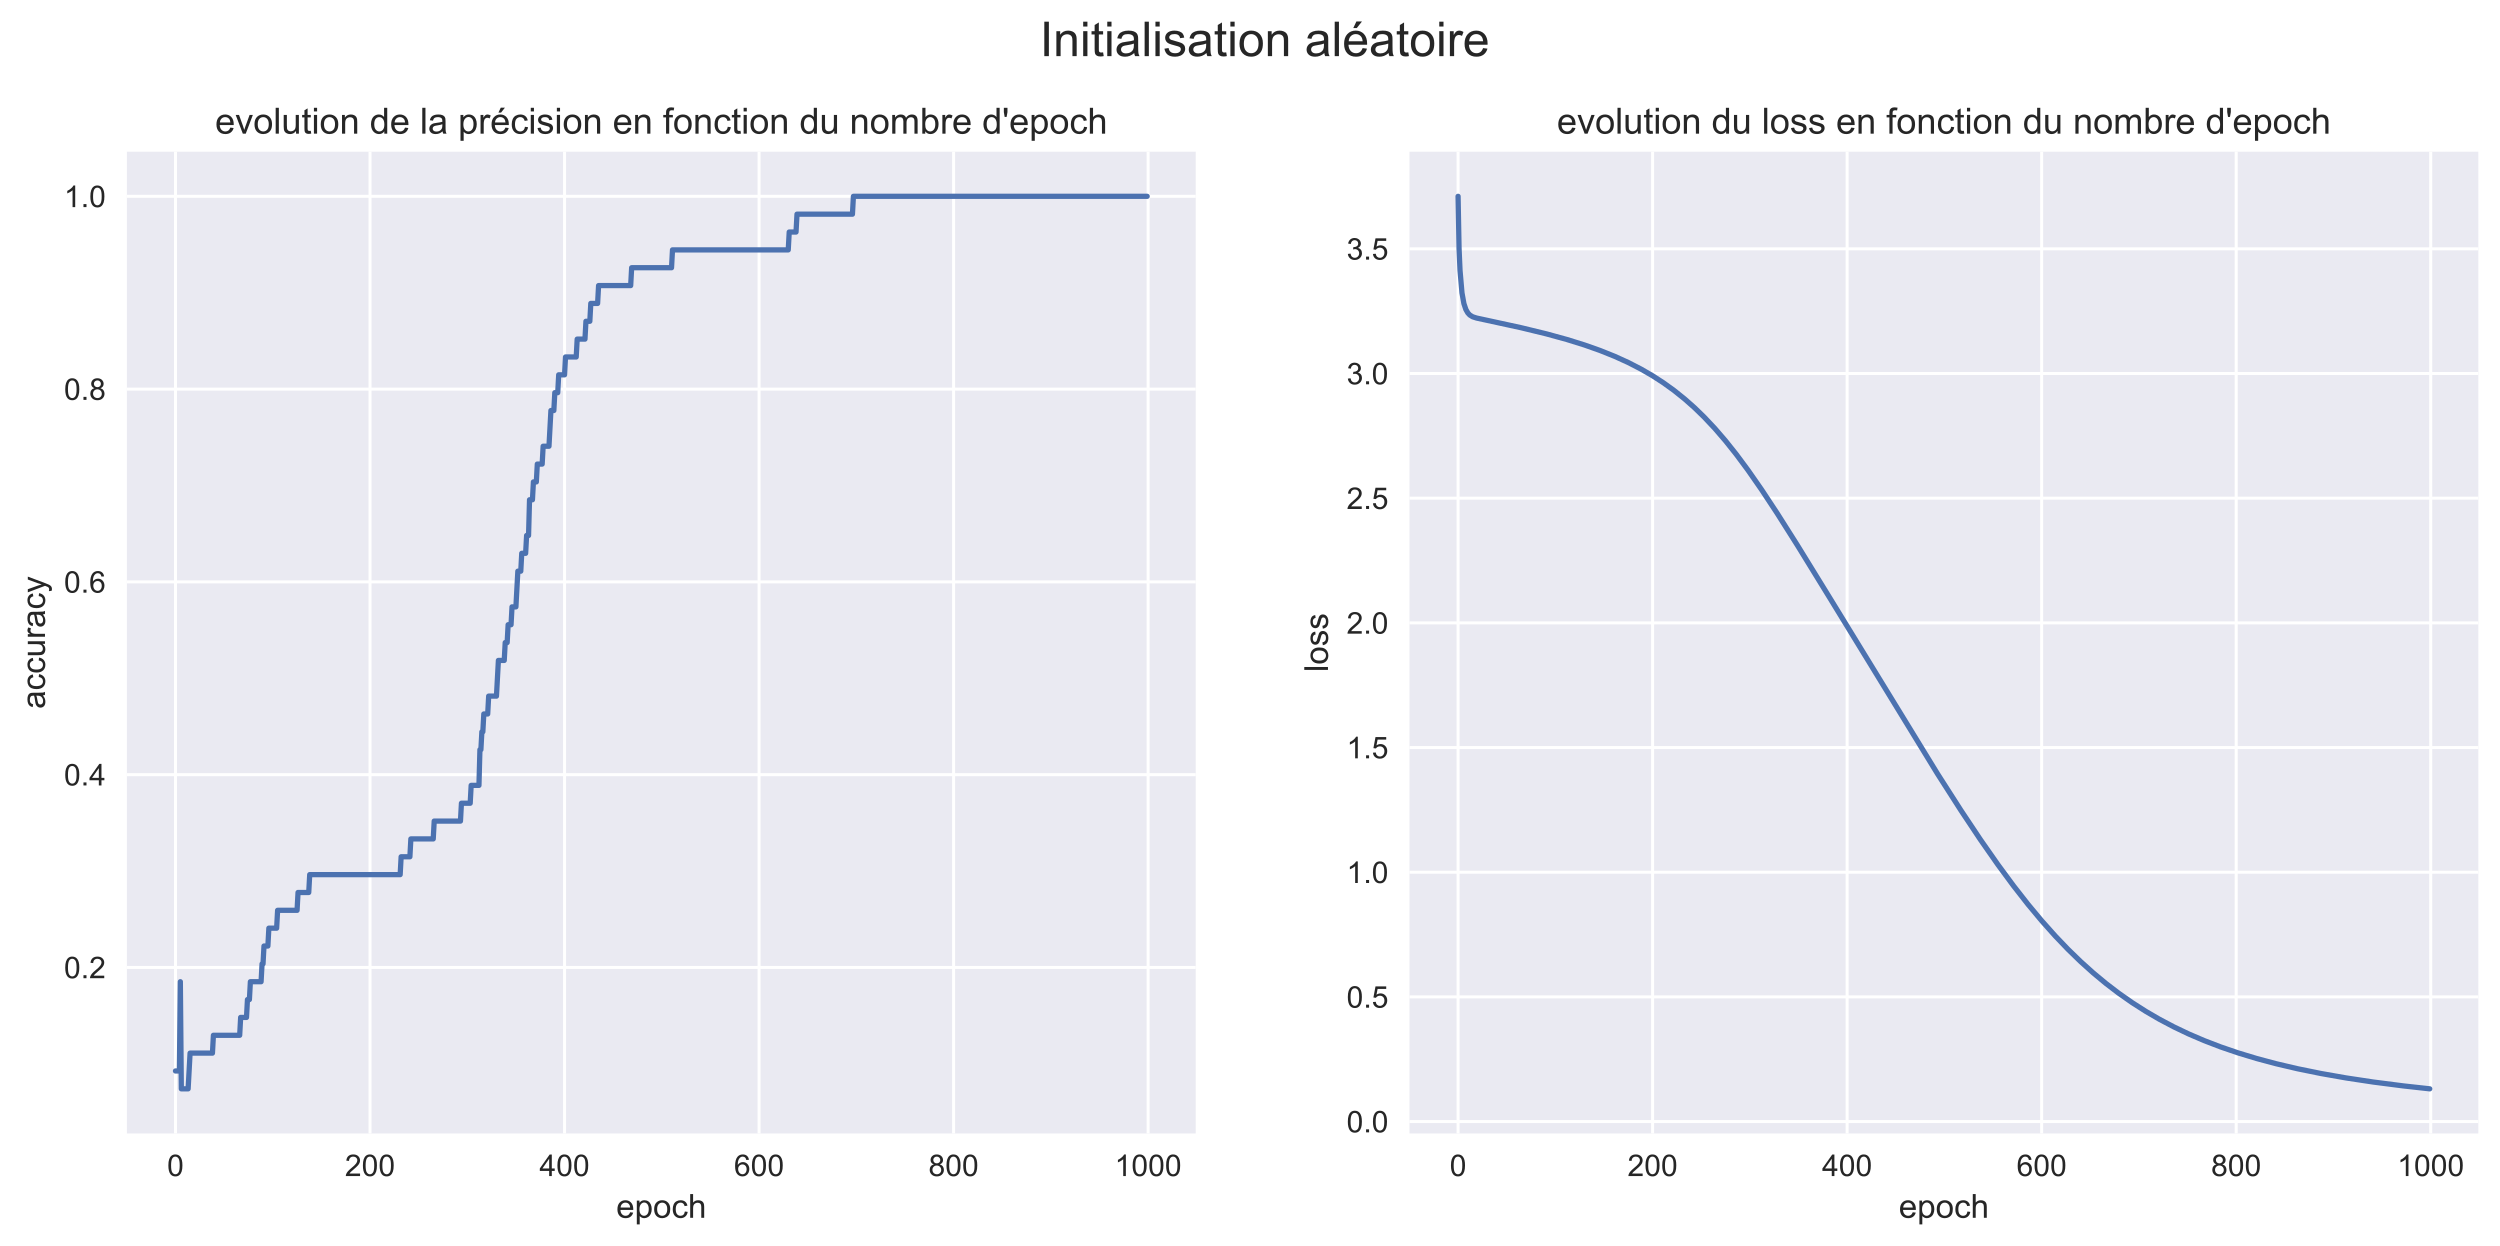 <?xml version="1.0" encoding="utf-8" standalone="no"?>
<!DOCTYPE svg PUBLIC "-//W3C//DTD SVG 1.1//EN"
  "http://www.w3.org/Graphics/SVG/1.1/DTD/svg11.dtd">
<!-- Created with matplotlib (http://matplotlib.org/) -->
<svg height="413.965pt" version="1.1" viewBox="0 0 830.56 413.965" width="830.56pt" xmlns="http://www.w3.org/2000/svg" xmlns:xlink="http://www.w3.org/1999/xlink">
 <defs>
  <style type="text/css">
*{stroke-linecap:butt;stroke-linejoin:round;}
  </style>
 </defs>
 <g id="figure_1">
  <g id="patch_1">
   <path d="M 0 413.965 
L 830.56 413.965 
L 830.56 0 
L 0 0 
z
" style="fill:#ffffff;"/>
  </g>
  <g id="axes_1">
   <g id="patch_2">
    <path d="M 42.16 376.56 
L 397.251 376.56 
L 397.251 50.4 
L 42.16 50.4 
z
" style="fill:#eaeaf2;"/>
   </g>
   <g id="matplotlib.axis_1">
    <g id="xtick_1">
     <g id="line2d_1">
      <path clip-path="url(#p03216fa069)" d="M 58.3 376.56 
L 58.3 50.4 
" style="fill:none;stroke:#ffffff;stroke-linecap:round;"/>
     </g>
     <g id="line2d_2"/>
     <g id="text_1">
      <!-- 0 -->
      <defs>
       <path d="M 4.156 35.297 
Q 4.156 48 6.766 55.734 
Q 9.375 63.484 14.516 67.672 
Q 19.672 71.875 27.484 71.875 
Q 33.25 71.875 37.594 69.547 
Q 41.938 67.234 44.766 62.859 
Q 47.609 58.5 49.219 52.219 
Q 50.828 45.953 50.828 35.297 
Q 50.828 22.703 48.234 14.969 
Q 45.656 7.234 40.5 3 
Q 35.359 -1.219 27.484 -1.219 
Q 17.141 -1.219 11.234 6.203 
Q 4.156 15.141 4.156 35.297 
z
M 13.188 35.297 
Q 13.188 17.672 17.312 11.828 
Q 21.438 6 27.484 6 
Q 33.547 6 37.672 11.859 
Q 41.797 17.719 41.797 35.297 
Q 41.797 52.984 37.672 58.781 
Q 33.547 64.594 27.391 64.594 
Q 21.344 64.594 17.719 59.469 
Q 13.188 52.938 13.188 35.297 
z
" id="ArialMT-30"/>
      </defs>
      <g style="fill:#262626;" transform="translate(55.52 390.718)scale(0.1 -0.1)">
       <use xlink:href="#ArialMT-30"/>
      </g>
     </g>
    </g>
    <g id="xtick_2">
     <g id="line2d_3">
      <path clip-path="url(#p03216fa069)" d="M 122.927 376.56 
L 122.927 50.4 
" style="fill:none;stroke:#ffffff;stroke-linecap:round;"/>
     </g>
     <g id="line2d_4"/>
     <g id="text_2">
      <!-- 200 -->
      <defs>
       <path d="M 50.344 8.453 
L 50.344 0 
L 3.031 0 
Q 2.938 3.172 4.047 6.109 
Q 5.859 10.938 9.828 15.625 
Q 13.812 20.312 21.344 26.469 
Q 33.016 36.031 37.109 41.625 
Q 41.219 47.219 41.219 52.203 
Q 41.219 57.422 37.469 61 
Q 33.734 64.594 27.734 64.594 
Q 21.391 64.594 17.578 60.781 
Q 13.766 56.984 13.719 50.25 
L 4.688 51.172 
Q 5.609 61.281 11.656 66.578 
Q 17.719 71.875 27.938 71.875 
Q 38.234 71.875 44.234 66.156 
Q 50.25 60.453 50.25 52 
Q 50.25 47.703 48.484 43.547 
Q 46.734 39.406 42.656 34.812 
Q 38.578 30.219 29.109 22.219 
Q 21.188 15.578 18.938 13.203 
Q 16.703 10.844 15.234 8.453 
z
" id="ArialMT-32"/>
      </defs>
      <g style="fill:#262626;" transform="translate(114.586 390.718)scale(0.1 -0.1)">
       <use xlink:href="#ArialMT-32"/>
       <use x="55.615" xlink:href="#ArialMT-30"/>
       <use x="111.23" xlink:href="#ArialMT-30"/>
      </g>
     </g>
    </g>
    <g id="xtick_3">
     <g id="line2d_5">
      <path clip-path="url(#p03216fa069)" d="M 187.554 376.56 
L 187.554 50.4 
" style="fill:none;stroke:#ffffff;stroke-linecap:round;"/>
     </g>
     <g id="line2d_6"/>
     <g id="text_3">
      <!-- 400 -->
      <defs>
       <path d="M 32.328 0 
L 32.328 17.141 
L 1.266 17.141 
L 1.266 25.203 
L 33.938 71.578 
L 41.109 71.578 
L 41.109 25.203 
L 50.781 25.203 
L 50.781 17.141 
L 41.109 17.141 
L 41.109 0 
z
M 32.328 25.203 
L 32.328 57.469 
L 9.906 25.203 
z
" id="ArialMT-34"/>
      </defs>
      <g style="fill:#262626;" transform="translate(179.212 390.718)scale(0.1 -0.1)">
       <use xlink:href="#ArialMT-34"/>
       <use x="55.615" xlink:href="#ArialMT-30"/>
       <use x="111.23" xlink:href="#ArialMT-30"/>
      </g>
     </g>
    </g>
    <g id="xtick_4">
     <g id="line2d_7">
      <path clip-path="url(#p03216fa069)" d="M 252.18 376.56 
L 252.18 50.4 
" style="fill:none;stroke:#ffffff;stroke-linecap:round;"/>
     </g>
     <g id="line2d_8"/>
     <g id="text_4">
      <!-- 600 -->
      <defs>
       <path d="M 49.75 54.047 
L 41.016 53.375 
Q 39.844 58.547 37.703 60.891 
Q 34.125 64.656 28.906 64.656 
Q 24.703 64.656 21.531 62.312 
Q 17.391 59.281 14.984 53.469 
Q 12.594 47.656 12.5 36.922 
Q 15.672 41.75 20.266 44.094 
Q 24.859 46.438 29.891 46.438 
Q 38.672 46.438 44.844 39.969 
Q 51.031 33.5 51.031 23.25 
Q 51.031 16.5 48.125 10.719 
Q 45.219 4.938 40.141 1.859 
Q 35.062 -1.219 28.609 -1.219 
Q 17.625 -1.219 10.688 6.859 
Q 3.766 14.938 3.766 33.5 
Q 3.766 54.25 11.422 63.672 
Q 18.109 71.875 29.438 71.875 
Q 37.891 71.875 43.281 67.141 
Q 48.688 62.406 49.75 54.047 
z
M 13.875 23.188 
Q 13.875 18.656 15.797 14.5 
Q 17.719 10.359 21.188 8.172 
Q 24.656 6 28.469 6 
Q 34.031 6 38.031 10.484 
Q 42.047 14.984 42.047 22.703 
Q 42.047 30.125 38.078 34.391 
Q 34.125 38.672 28.125 38.672 
Q 22.172 38.672 18.016 34.391 
Q 13.875 30.125 13.875 23.188 
z
" id="ArialMT-36"/>
      </defs>
      <g style="fill:#262626;" transform="translate(243.839 390.718)scale(0.1 -0.1)">
       <use xlink:href="#ArialMT-36"/>
       <use x="55.615" xlink:href="#ArialMT-30"/>
       <use x="111.23" xlink:href="#ArialMT-30"/>
      </g>
     </g>
    </g>
    <g id="xtick_5">
     <g id="line2d_9">
      <path clip-path="url(#p03216fa069)" d="M 316.807 376.56 
L 316.807 50.4 
" style="fill:none;stroke:#ffffff;stroke-linecap:round;"/>
     </g>
     <g id="line2d_10"/>
     <g id="text_5">
      <!-- 800 -->
      <defs>
       <path d="M 17.672 38.812 
Q 12.203 40.828 9.562 44.531 
Q 6.938 48.25 6.938 53.422 
Q 6.938 61.234 12.547 66.547 
Q 18.172 71.875 27.484 71.875 
Q 36.859 71.875 42.578 66.422 
Q 48.297 60.984 48.297 53.172 
Q 48.297 48.188 45.672 44.5 
Q 43.062 40.828 37.75 38.812 
Q 44.344 36.672 47.781 31.875 
Q 51.219 27.094 51.219 20.453 
Q 51.219 11.281 44.719 5.031 
Q 38.234 -1.219 27.641 -1.219 
Q 17.047 -1.219 10.547 5.047 
Q 4.047 11.328 4.047 20.703 
Q 4.047 27.688 7.594 32.391 
Q 11.141 37.109 17.672 38.812 
z
M 15.922 53.719 
Q 15.922 48.641 19.188 45.406 
Q 22.469 42.188 27.688 42.188 
Q 32.766 42.188 36.016 45.375 
Q 39.266 48.578 39.266 53.219 
Q 39.266 58.062 35.906 61.359 
Q 32.562 64.656 27.594 64.656 
Q 22.562 64.656 19.234 61.422 
Q 15.922 58.203 15.922 53.719 
z
M 13.094 20.656 
Q 13.094 16.891 14.875 13.375 
Q 16.656 9.859 20.172 7.922 
Q 23.688 6 27.734 6 
Q 34.031 6 38.125 10.047 
Q 42.234 14.109 42.234 20.359 
Q 42.234 26.703 38.016 30.859 
Q 33.797 35.016 27.438 35.016 
Q 21.234 35.016 17.156 30.906 
Q 13.094 26.812 13.094 20.656 
z
" id="ArialMT-38"/>
      </defs>
      <g style="fill:#262626;" transform="translate(308.465 390.718)scale(0.1 -0.1)">
       <use xlink:href="#ArialMT-38"/>
       <use x="55.615" xlink:href="#ArialMT-30"/>
       <use x="111.23" xlink:href="#ArialMT-30"/>
      </g>
     </g>
    </g>
    <g id="xtick_6">
     <g id="line2d_11">
      <path clip-path="url(#p03216fa069)" d="M 381.433 376.56 
L 381.433 50.4 
" style="fill:none;stroke:#ffffff;stroke-linecap:round;"/>
     </g>
     <g id="line2d_12"/>
     <g id="text_6">
      <!-- 1000 -->
      <defs>
       <path d="M 37.25 0 
L 28.469 0 
L 28.469 56 
Q 25.297 52.984 20.141 49.953 
Q 14.984 46.922 10.891 45.406 
L 10.891 53.906 
Q 18.266 57.375 23.781 62.297 
Q 29.297 67.234 31.594 71.875 
L 37.25 71.875 
z
" id="ArialMT-31"/>
      </defs>
      <g style="fill:#262626;" transform="translate(370.312 390.718)scale(0.1 -0.1)">
       <use xlink:href="#ArialMT-31"/>
       <use x="55.615" xlink:href="#ArialMT-30"/>
       <use x="111.23" xlink:href="#ArialMT-30"/>
       <use x="166.846" xlink:href="#ArialMT-30"/>
      </g>
     </g>
    </g>
    <g id="text_7">
     <!-- epoch -->
     <defs>
      <path d="M 42.094 16.703 
L 51.172 15.578 
Q 49.031 7.625 43.219 3.219 
Q 37.406 -1.172 28.375 -1.172 
Q 17 -1.172 10.328 5.828 
Q 3.656 12.844 3.656 25.484 
Q 3.656 38.578 10.391 45.797 
Q 17.141 53.031 27.875 53.031 
Q 38.281 53.031 44.875 45.953 
Q 51.469 38.875 51.469 26.031 
Q 51.469 25.25 51.422 23.688 
L 12.75 23.688 
Q 13.234 15.141 17.578 10.594 
Q 21.922 6.062 28.422 6.062 
Q 33.25 6.062 36.672 8.594 
Q 40.094 11.141 42.094 16.703 
z
M 13.234 30.906 
L 42.188 30.906 
Q 41.609 37.453 38.875 40.719 
Q 34.672 45.797 27.984 45.797 
Q 21.922 45.797 17.797 41.75 
Q 13.672 37.703 13.234 30.906 
z
" id="ArialMT-65"/>
      <path d="M 6.594 -19.875 
L 6.594 51.859 
L 14.594 51.859 
L 14.594 45.125 
Q 17.438 49.078 21 51.047 
Q 24.562 53.031 29.641 53.031 
Q 36.281 53.031 41.359 49.609 
Q 46.438 46.188 49.016 39.953 
Q 51.609 33.734 51.609 26.312 
Q 51.609 18.359 48.75 11.984 
Q 45.906 5.609 40.453 2.219 
Q 35.016 -1.172 29 -1.172 
Q 24.609 -1.172 21.109 0.688 
Q 17.625 2.547 15.375 5.375 
L 15.375 -19.875 
z
M 14.547 25.641 
Q 14.547 15.625 18.594 10.844 
Q 22.656 6.062 28.422 6.062 
Q 34.281 6.062 38.453 11.016 
Q 42.625 15.969 42.625 26.375 
Q 42.625 36.281 38.547 41.203 
Q 34.469 46.141 28.812 46.141 
Q 23.188 46.141 18.859 40.891 
Q 14.547 35.641 14.547 25.641 
z
" id="ArialMT-70"/>
      <path d="M 3.328 25.922 
Q 3.328 40.328 11.328 47.266 
Q 18.016 53.031 27.641 53.031 
Q 38.328 53.031 45.109 46.016 
Q 51.906 39.016 51.906 26.656 
Q 51.906 16.656 48.906 10.906 
Q 45.906 5.172 40.156 2 
Q 34.422 -1.172 27.641 -1.172 
Q 16.75 -1.172 10.031 5.812 
Q 3.328 12.797 3.328 25.922 
z
M 12.359 25.922 
Q 12.359 15.969 16.703 11.016 
Q 21.047 6.062 27.641 6.062 
Q 34.188 6.062 38.531 11.031 
Q 42.875 16.016 42.875 26.219 
Q 42.875 35.844 38.5 40.797 
Q 34.125 45.75 27.641 45.75 
Q 21.047 45.75 16.703 40.812 
Q 12.359 35.891 12.359 25.922 
z
" id="ArialMT-6f"/>
      <path d="M 40.438 19 
L 49.078 17.875 
Q 47.656 8.938 41.812 3.875 
Q 35.984 -1.172 27.484 -1.172 
Q 16.844 -1.172 10.375 5.781 
Q 3.906 12.75 3.906 25.734 
Q 3.906 34.125 6.688 40.422 
Q 9.469 46.734 15.156 49.875 
Q 20.844 53.031 27.547 53.031 
Q 35.984 53.031 41.359 48.75 
Q 46.734 44.484 48.25 36.625 
L 39.703 35.297 
Q 38.484 40.531 35.375 43.156 
Q 32.281 45.797 27.875 45.797 
Q 21.234 45.797 17.078 41.031 
Q 12.938 36.281 12.938 25.984 
Q 12.938 15.531 16.938 10.797 
Q 20.953 6.062 27.391 6.062 
Q 32.562 6.062 36.031 9.234 
Q 39.5 12.406 40.438 19 
z
" id="ArialMT-63"/>
      <path d="M 6.594 0 
L 6.594 71.578 
L 15.375 71.578 
L 15.375 45.906 
Q 21.531 53.031 30.906 53.031 
Q 36.672 53.031 40.922 50.75 
Q 45.172 48.484 47 44.484 
Q 48.828 40.484 48.828 32.859 
L 48.828 0 
L 40.047 0 
L 40.047 32.859 
Q 40.047 39.453 37.188 42.453 
Q 34.328 45.453 29.109 45.453 
Q 25.203 45.453 21.75 43.422 
Q 18.312 41.406 16.844 37.938 
Q 15.375 34.469 15.375 28.375 
L 15.375 0 
z
" id="ArialMT-68"/>
     </defs>
     <g style="fill:#262626;" transform="translate(204.721 404.579)scale(0.11 -0.11)">
      <use xlink:href="#ArialMT-65"/>
      <use x="55.615" xlink:href="#ArialMT-70"/>
      <use x="111.23" xlink:href="#ArialMT-6f"/>
      <use x="166.846" xlink:href="#ArialMT-63"/>
      <use x="216.846" xlink:href="#ArialMT-68"/>
     </g>
    </g>
   </g>
   <g id="matplotlib.axis_2">
    <g id="ytick_1">
     <g id="line2d_13">
      <path clip-path="url(#p03216fa069)" d="M 42.16 321.409 
L 397.251 321.409 
" style="fill:none;stroke:#ffffff;stroke-linecap:round;"/>
     </g>
     <g id="line2d_14"/>
     <g id="text_8">
      <!-- 0.2 -->
      <defs>
       <path d="M 9.078 0 
L 9.078 10.016 
L 19.094 10.016 
L 19.094 0 
z
" id="ArialMT-2e"/>
      </defs>
      <g style="fill:#262626;" transform="translate(21.26 324.988)scale(0.1 -0.1)">
       <use xlink:href="#ArialMT-30"/>
       <use x="55.615" xlink:href="#ArialMT-2e"/>
       <use x="83.398" xlink:href="#ArialMT-32"/>
      </g>
     </g>
    </g>
    <g id="ytick_2">
     <g id="line2d_15">
      <path clip-path="url(#p03216fa069)" d="M 42.16 257.363 
L 397.251 257.363 
" style="fill:none;stroke:#ffffff;stroke-linecap:round;"/>
     </g>
     <g id="line2d_16"/>
     <g id="text_9">
      <!-- 0.4 -->
      <g style="fill:#262626;" transform="translate(21.26 260.942)scale(0.1 -0.1)">
       <use xlink:href="#ArialMT-30"/>
       <use x="55.615" xlink:href="#ArialMT-2e"/>
       <use x="83.398" xlink:href="#ArialMT-34"/>
      </g>
     </g>
    </g>
    <g id="ytick_3">
     <g id="line2d_17">
      <path clip-path="url(#p03216fa069)" d="M 42.16 193.317 
L 397.251 193.317 
" style="fill:none;stroke:#ffffff;stroke-linecap:round;"/>
     </g>
     <g id="line2d_18"/>
     <g id="text_10">
      <!-- 0.6 -->
      <g style="fill:#262626;" transform="translate(21.26 196.896)scale(0.1 -0.1)">
       <use xlink:href="#ArialMT-30"/>
       <use x="55.615" xlink:href="#ArialMT-2e"/>
       <use x="83.398" xlink:href="#ArialMT-36"/>
      </g>
     </g>
    </g>
    <g id="ytick_4">
     <g id="line2d_19">
      <path clip-path="url(#p03216fa069)" d="M 42.16 129.271 
L 397.251 129.271 
" style="fill:none;stroke:#ffffff;stroke-linecap:round;"/>
     </g>
     <g id="line2d_20"/>
     <g id="text_11">
      <!-- 0.8 -->
      <g style="fill:#262626;" transform="translate(21.26 132.85)scale(0.1 -0.1)">
       <use xlink:href="#ArialMT-30"/>
       <use x="55.615" xlink:href="#ArialMT-2e"/>
       <use x="83.398" xlink:href="#ArialMT-38"/>
      </g>
     </g>
    </g>
    <g id="ytick_5">
     <g id="line2d_21">
      <path clip-path="url(#p03216fa069)" d="M 42.16 65.225 
L 397.251 65.225 
" style="fill:none;stroke:#ffffff;stroke-linecap:round;"/>
     </g>
     <g id="line2d_22"/>
     <g id="text_12">
      <!-- 1.0 -->
      <g style="fill:#262626;" transform="translate(21.26 68.804)scale(0.1 -0.1)">
       <use xlink:href="#ArialMT-31"/>
       <use x="55.615" xlink:href="#ArialMT-2e"/>
       <use x="83.398" xlink:href="#ArialMT-30"/>
      </g>
     </g>
    </g>
    <g id="text_13">
     <!-- accuracy -->
     <defs>
      <path d="M 40.438 6.391 
Q 35.547 2.25 31.031 0.531 
Q 26.516 -1.172 21.344 -1.172 
Q 12.797 -1.172 8.203 3 
Q 3.609 7.172 3.609 13.672 
Q 3.609 17.484 5.344 20.625 
Q 7.078 23.781 9.891 25.688 
Q 12.703 27.594 16.219 28.562 
Q 18.797 29.25 24.031 29.891 
Q 34.672 31.156 39.703 32.906 
Q 39.75 34.719 39.75 35.203 
Q 39.75 40.578 37.25 42.781 
Q 33.891 45.75 27.25 45.75 
Q 21.047 45.75 18.094 43.578 
Q 15.141 41.406 13.719 35.891 
L 5.125 37.062 
Q 6.297 42.578 8.984 45.969 
Q 11.672 49.359 16.75 51.188 
Q 21.828 53.031 28.516 53.031 
Q 35.156 53.031 39.297 51.469 
Q 43.453 49.906 45.406 47.531 
Q 47.359 45.172 48.141 41.547 
Q 48.578 39.312 48.578 33.453 
L 48.578 21.734 
Q 48.578 9.469 49.141 6.219 
Q 49.703 2.984 51.375 0 
L 42.188 0 
Q 40.828 2.734 40.438 6.391 
z
M 39.703 26.031 
Q 34.906 24.078 25.344 22.703 
Q 19.922 21.922 17.672 20.938 
Q 15.438 19.969 14.203 18.094 
Q 12.984 16.219 12.984 13.922 
Q 12.984 10.406 15.641 8.062 
Q 18.312 5.719 23.438 5.719 
Q 28.516 5.719 32.469 7.938 
Q 36.422 10.156 38.281 14.016 
Q 39.703 17 39.703 22.797 
z
" id="ArialMT-61"/>
      <path d="M 40.578 0 
L 40.578 7.625 
Q 34.516 -1.172 24.125 -1.172 
Q 19.531 -1.172 15.547 0.578 
Q 11.578 2.344 9.641 5 
Q 7.719 7.672 6.938 11.531 
Q 6.391 14.109 6.391 19.734 
L 6.391 51.859 
L 15.188 51.859 
L 15.188 23.094 
Q 15.188 16.219 15.719 13.812 
Q 16.547 10.359 19.234 8.375 
Q 21.922 6.391 25.875 6.391 
Q 29.828 6.391 33.297 8.422 
Q 36.766 10.453 38.203 13.938 
Q 39.656 17.438 39.656 24.078 
L 39.656 51.859 
L 48.438 51.859 
L 48.438 0 
z
" id="ArialMT-75"/>
      <path d="M 6.5 0 
L 6.5 51.859 
L 14.406 51.859 
L 14.406 44 
Q 17.438 49.516 20 51.266 
Q 22.562 53.031 25.641 53.031 
Q 30.078 53.031 34.672 50.203 
L 31.641 42.047 
Q 28.422 43.953 25.203 43.953 
Q 22.312 43.953 20.016 42.219 
Q 17.719 40.484 16.75 37.406 
Q 15.281 32.719 15.281 27.156 
L 15.281 0 
z
" id="ArialMT-72"/>
      <path d="M 6.203 -19.969 
L 5.219 -11.719 
Q 8.109 -12.5 10.25 -12.5 
Q 13.188 -12.5 14.938 -11.516 
Q 16.703 -10.547 17.828 -8.797 
Q 18.656 -7.469 20.516 -2.25 
Q 20.75 -1.516 21.297 -0.094 
L 1.609 51.859 
L 11.078 51.859 
L 21.875 21.828 
Q 23.969 16.109 25.641 9.812 
Q 27.156 15.875 29.25 21.625 
L 40.328 51.859 
L 49.125 51.859 
L 29.391 -0.875 
Q 26.219 -9.422 24.469 -12.641 
Q 22.125 -17 19.094 -19.016 
Q 16.062 -21.047 11.859 -21.047 
Q 9.328 -21.047 6.203 -19.969 
z
" id="ArialMT-79"/>
     </defs>
     <g style="fill:#262626;" transform="translate(14.945 235.487)rotate(-90)scale(0.11 -0.11)">
      <use xlink:href="#ArialMT-61"/>
      <use x="55.615" xlink:href="#ArialMT-63"/>
      <use x="105.615" xlink:href="#ArialMT-63"/>
      <use x="155.615" xlink:href="#ArialMT-75"/>
      <use x="211.23" xlink:href="#ArialMT-72"/>
      <use x="244.531" xlink:href="#ArialMT-61"/>
      <use x="300.146" xlink:href="#ArialMT-63"/>
      <use x="350.146" xlink:href="#ArialMT-79"/>
     </g>
    </g>
   </g>
   <g id="line2d_23">
    <path clip-path="url(#p03216fa069)" d="M 58.3 355.804 
L 59.593 355.804 
L 59.916 326.153 
L 60.239 361.735 
L 62.501 361.735 
L 63.147 349.874 
L 70.579 349.874 
L 70.903 343.944 
L 79.627 343.944 
L 79.95 338.014 
L 81.889 338.014 
L 82.212 332.084 
L 82.858 332.084 
L 83.182 326.153 
L 86.736 326.153 
L 87.059 320.223 
L 87.382 320.223 
L 87.705 314.293 
L 88.998 314.293 
L 89.321 308.363 
L 91.906 308.363 
L 92.229 302.433 
L 98.692 302.433 
L 99.015 296.503 
L 102.57 296.503 
L 102.893 290.572 
L 132.944 290.572 
L 133.267 284.642 
L 136.175 284.642 
L 136.499 278.712 
L 143.931 278.712 
L 144.254 272.782 
L 152.978 272.782 
L 153.301 266.852 
L 156.21 266.852 
L 156.533 260.921 
L 159.118 260.921 
L 159.441 249.061 
L 159.764 249.061 
L 160.087 243.131 
L 160.41 243.131 
L 160.734 237.201 
L 162.026 237.201 
L 162.349 231.271 
L 164.934 231.271 
L 165.581 219.41 
L 167.519 219.41 
L 167.842 213.48 
L 168.489 213.48 
L 168.812 207.55 
L 169.781 207.55 
L 170.104 201.62 
L 171.397 201.62 
L 172.043 189.759 
L 173.013 189.759 
L 173.336 183.829 
L 174.628 183.829 
L 174.951 177.899 
L 175.598 177.899 
L 175.921 166.039 
L 176.89 166.039 
L 177.213 160.108 
L 178.183 160.108 
L 178.506 154.178 
L 180.121 154.178 
L 180.445 148.248 
L 182.383 148.248 
L 183.03 136.388 
L 183.999 136.388 
L 184.322 130.457 
L 185.292 130.457 
L 185.615 124.527 
L 187.554 124.527 
L 187.877 118.597 
L 191.431 118.597 
L 191.754 112.667 
L 194.339 112.667 
L 194.662 106.737 
L 195.955 106.737 
L 196.278 100.807 
L 198.54 100.807 
L 198.863 94.876 
L 209.527 94.876 
L 209.85 88.946 
L 223.098 88.946 
L 223.421 83.016 
L 261.874 83.016 
L 262.197 77.086 
L 264.459 77.086 
L 264.782 71.156 
L 283.201 71.156 
L 283.524 65.225 
L 381.11 65.225 
L 381.11 65.225 
" style="fill:none;stroke:#4c72b0;stroke-linecap:round;stroke-width:1.75;"/>
   </g>
   <g id="text_14">
    <!-- evolution de la précision en fonction du nombre d'epoch -->
    <defs>
     <path d="M 21 0 
L 1.266 51.859 
L 10.547 51.859 
L 21.688 20.797 
Q 23.484 15.766 25 10.359 
Q 26.172 14.453 28.266 20.219 
L 39.797 51.859 
L 48.828 51.859 
L 29.203 0 
z
" id="ArialMT-76"/>
     <path d="M 6.391 0 
L 6.391 71.578 
L 15.188 71.578 
L 15.188 0 
z
" id="ArialMT-6c"/>
     <path d="M 25.781 7.859 
L 27.047 0.094 
Q 23.344 -0.688 20.406 -0.688 
Q 15.625 -0.688 12.984 0.828 
Q 10.359 2.344 9.281 4.812 
Q 8.203 7.281 8.203 15.188 
L 8.203 45.016 
L 1.766 45.016 
L 1.766 51.859 
L 8.203 51.859 
L 8.203 64.703 
L 16.938 69.969 
L 16.938 51.859 
L 25.781 51.859 
L 25.781 45.016 
L 16.938 45.016 
L 16.938 14.703 
Q 16.938 10.938 17.406 9.859 
Q 17.875 8.797 18.922 8.156 
Q 19.969 7.516 21.922 7.516 
Q 23.391 7.516 25.781 7.859 
z
" id="ArialMT-74"/>
     <path d="M 6.641 61.469 
L 6.641 71.578 
L 15.438 71.578 
L 15.438 61.469 
z
M 6.641 0 
L 6.641 51.859 
L 15.438 51.859 
L 15.438 0 
z
" id="ArialMT-69"/>
     <path d="M 6.594 0 
L 6.594 51.859 
L 14.5 51.859 
L 14.5 44.484 
Q 20.219 53.031 31 53.031 
Q 35.688 53.031 39.625 51.344 
Q 43.562 49.656 45.516 46.922 
Q 47.469 44.188 48.25 40.438 
Q 48.734 37.984 48.734 31.891 
L 48.734 0 
L 39.938 0 
L 39.938 31.547 
Q 39.938 36.922 38.906 39.578 
Q 37.891 42.234 35.281 43.812 
Q 32.672 45.406 29.156 45.406 
Q 23.531 45.406 19.453 41.844 
Q 15.375 38.281 15.375 28.328 
L 15.375 0 
z
" id="ArialMT-6e"/>
     <path id="ArialMT-20"/>
     <path d="M 40.234 0 
L 40.234 6.547 
Q 35.297 -1.172 25.734 -1.172 
Q 19.531 -1.172 14.328 2.25 
Q 9.125 5.672 6.266 11.797 
Q 3.422 17.922 3.422 25.875 
Q 3.422 33.641 6 39.969 
Q 8.594 46.297 13.766 49.656 
Q 18.953 53.031 25.344 53.031 
Q 30.031 53.031 33.688 51.047 
Q 37.359 49.078 39.656 45.906 
L 39.656 71.578 
L 48.391 71.578 
L 48.391 0 
z
M 12.453 25.875 
Q 12.453 15.922 16.641 10.984 
Q 20.844 6.062 26.562 6.062 
Q 32.328 6.062 36.344 10.766 
Q 40.375 15.484 40.375 25.141 
Q 40.375 35.797 36.266 40.766 
Q 32.172 45.75 26.172 45.75 
Q 20.312 45.75 16.375 40.969 
Q 12.453 36.188 12.453 25.875 
z
" id="ArialMT-64"/>
     <path d="M 42.094 16.703 
L 51.172 15.578 
Q 49.031 7.625 43.219 3.219 
Q 37.406 -1.172 28.375 -1.172 
Q 17 -1.172 10.328 5.828 
Q 3.656 12.844 3.656 25.484 
Q 3.656 38.578 10.391 45.797 
Q 17.141 53.031 27.875 53.031 
Q 38.281 53.031 44.875 45.953 
Q 51.469 38.875 51.469 26.031 
Q 51.469 25.25 51.422 23.688 
L 12.75 23.688 
Q 13.234 15.141 17.578 10.594 
Q 21.922 6.062 28.422 6.062 
Q 33.25 6.062 36.672 8.594 
Q 40.094 11.141 42.094 16.703 
z
M 13.234 30.906 
L 42.188 30.906 
Q 41.609 37.453 38.875 40.719 
Q 34.672 45.797 27.984 45.797 
Q 21.922 45.797 17.797 41.75 
Q 13.672 37.703 13.234 30.906 
z
M 22.719 58.297 
L 29.203 71.969 
L 40.734 71.969 
L 29.984 58.297 
z
" id="ArialMT-e9"/>
     <path d="M 3.078 15.484 
L 11.766 16.844 
Q 12.5 11.625 15.844 8.844 
Q 19.188 6.062 25.203 6.062 
Q 31.25 6.062 34.172 8.516 
Q 37.109 10.984 37.109 14.312 
Q 37.109 17.281 34.516 19 
Q 32.719 20.172 25.531 21.969 
Q 15.875 24.422 12.141 26.203 
Q 8.406 27.984 6.469 31.125 
Q 4.547 34.281 4.547 38.094 
Q 4.547 41.547 6.125 44.5 
Q 7.719 47.469 10.453 49.422 
Q 12.5 50.922 16.031 51.969 
Q 19.578 53.031 23.641 53.031 
Q 29.734 53.031 34.344 51.266 
Q 38.969 49.516 41.156 46.5 
Q 43.359 43.5 44.188 38.484 
L 35.594 37.312 
Q 35.016 41.312 32.203 43.547 
Q 29.391 45.797 24.266 45.797 
Q 18.219 45.797 15.625 43.797 
Q 13.031 41.797 13.031 39.109 
Q 13.031 37.406 14.109 36.031 
Q 15.188 34.625 17.484 33.688 
Q 18.797 33.203 25.25 31.453 
Q 34.578 28.953 38.25 27.359 
Q 41.938 25.781 44.031 22.75 
Q 46.141 19.734 46.141 15.234 
Q 46.141 10.844 43.578 6.953 
Q 41.016 3.078 36.172 0.953 
Q 31.344 -1.172 25.25 -1.172 
Q 15.141 -1.172 9.844 3.031 
Q 4.547 7.234 3.078 15.484 
z
" id="ArialMT-73"/>
     <path d="M 8.688 0 
L 8.688 45.016 
L 0.922 45.016 
L 0.922 51.859 
L 8.688 51.859 
L 8.688 57.375 
Q 8.688 62.594 9.625 65.141 
Q 10.891 68.562 14.078 70.672 
Q 17.281 72.797 23.047 72.797 
Q 26.766 72.797 31.25 71.922 
L 29.938 64.266 
Q 27.203 64.75 24.75 64.75 
Q 20.75 64.75 19.094 63.031 
Q 17.438 61.328 17.438 56.641 
L 17.438 51.859 
L 27.547 51.859 
L 27.547 45.016 
L 17.438 45.016 
L 17.438 0 
z
" id="ArialMT-66"/>
     <path d="M 6.594 0 
L 6.594 51.859 
L 14.453 51.859 
L 14.453 44.578 
Q 16.891 48.391 20.938 50.703 
Q 25 53.031 30.172 53.031 
Q 35.938 53.031 39.625 50.641 
Q 43.312 48.25 44.828 43.953 
Q 50.984 53.031 60.844 53.031 
Q 68.562 53.031 72.703 48.75 
Q 76.859 44.484 76.859 35.594 
L 76.859 0 
L 68.109 0 
L 68.109 32.672 
Q 68.109 37.938 67.25 40.25 
Q 66.406 42.578 64.156 43.984 
Q 61.922 45.406 58.891 45.406 
Q 53.422 45.406 49.797 41.766 
Q 46.188 38.141 46.188 30.125 
L 46.188 0 
L 37.406 0 
L 37.406 33.688 
Q 37.406 39.547 35.25 42.469 
Q 33.109 45.406 28.219 45.406 
Q 24.516 45.406 21.359 43.453 
Q 18.219 41.5 16.797 37.734 
Q 15.375 33.984 15.375 26.906 
L 15.375 0 
z
" id="ArialMT-6d"/>
     <path d="M 14.703 0 
L 6.547 0 
L 6.547 71.578 
L 15.328 71.578 
L 15.328 46.047 
Q 20.906 53.031 29.547 53.031 
Q 34.328 53.031 38.594 51.094 
Q 42.875 49.172 45.625 45.672 
Q 48.391 42.188 49.953 37.25 
Q 51.516 32.328 51.516 26.703 
Q 51.516 13.375 44.922 6.094 
Q 38.328 -1.172 29.109 -1.172 
Q 19.922 -1.172 14.703 6.5 
z
M 14.594 26.312 
Q 14.594 17 17.141 12.844 
Q 21.297 6.062 28.375 6.062 
Q 34.125 6.062 38.328 11.062 
Q 42.531 16.062 42.531 25.984 
Q 42.531 36.141 38.5 40.969 
Q 34.469 45.797 28.766 45.797 
Q 23 45.797 18.797 40.797 
Q 14.594 35.797 14.594 26.312 
z
" id="ArialMT-62"/>
     <path d="M 6.641 46.234 
L 4.391 59.625 
L 4.391 71.578 
L 14.406 71.578 
L 14.406 59.625 
L 12.062 46.234 
z
" id="ArialMT-27"/>
    </defs>
    <g style="fill:#262626;" transform="translate(71.472 44.4)scale(0.12 -0.12)">
     <use xlink:href="#ArialMT-65"/>
     <use x="55.615" xlink:href="#ArialMT-76"/>
     <use x="105.615" xlink:href="#ArialMT-6f"/>
     <use x="161.23" xlink:href="#ArialMT-6c"/>
     <use x="183.447" xlink:href="#ArialMT-75"/>
     <use x="239.062" xlink:href="#ArialMT-74"/>
     <use x="266.846" xlink:href="#ArialMT-69"/>
     <use x="289.062" xlink:href="#ArialMT-6f"/>
     <use x="344.678" xlink:href="#ArialMT-6e"/>
     <use x="400.293" xlink:href="#ArialMT-20"/>
     <use x="428.076" xlink:href="#ArialMT-64"/>
     <use x="483.691" xlink:href="#ArialMT-65"/>
     <use x="539.307" xlink:href="#ArialMT-20"/>
     <use x="567.09" xlink:href="#ArialMT-6c"/>
     <use x="589.307" xlink:href="#ArialMT-61"/>
     <use x="644.922" xlink:href="#ArialMT-20"/>
     <use x="672.705" xlink:href="#ArialMT-70"/>
     <use x="728.32" xlink:href="#ArialMT-72"/>
     <use x="761.621" xlink:href="#ArialMT-e9"/>
     <use x="817.236" xlink:href="#ArialMT-63"/>
     <use x="867.236" xlink:href="#ArialMT-69"/>
     <use x="889.453" xlink:href="#ArialMT-73"/>
     <use x="939.453" xlink:href="#ArialMT-69"/>
     <use x="961.67" xlink:href="#ArialMT-6f"/>
     <use x="1017.285" xlink:href="#ArialMT-6e"/>
     <use x="1072.9" xlink:href="#ArialMT-20"/>
     <use x="1100.684" xlink:href="#ArialMT-65"/>
     <use x="1156.299" xlink:href="#ArialMT-6e"/>
     <use x="1211.914" xlink:href="#ArialMT-20"/>
     <use x="1239.697" xlink:href="#ArialMT-66"/>
     <use x="1267.48" xlink:href="#ArialMT-6f"/>
     <use x="1323.096" xlink:href="#ArialMT-6e"/>
     <use x="1378.711" xlink:href="#ArialMT-63"/>
     <use x="1428.711" xlink:href="#ArialMT-74"/>
     <use x="1456.494" xlink:href="#ArialMT-69"/>
     <use x="1478.711" xlink:href="#ArialMT-6f"/>
     <use x="1534.326" xlink:href="#ArialMT-6e"/>
     <use x="1589.941" xlink:href="#ArialMT-20"/>
     <use x="1617.725" xlink:href="#ArialMT-64"/>
     <use x="1673.34" xlink:href="#ArialMT-75"/>
     <use x="1728.955" xlink:href="#ArialMT-20"/>
     <use x="1756.738" xlink:href="#ArialMT-6e"/>
     <use x="1812.354" xlink:href="#ArialMT-6f"/>
     <use x="1867.969" xlink:href="#ArialMT-6d"/>
     <use x="1951.27" xlink:href="#ArialMT-62"/>
     <use x="2006.885" xlink:href="#ArialMT-72"/>
     <use x="2040.186" xlink:href="#ArialMT-65"/>
     <use x="2095.801" xlink:href="#ArialMT-20"/>
     <use x="2123.584" xlink:href="#ArialMT-64"/>
     <use x="2179.199" xlink:href="#ArialMT-27"/>
     <use x="2198.291" xlink:href="#ArialMT-65"/>
     <use x="2253.906" xlink:href="#ArialMT-70"/>
     <use x="2309.521" xlink:href="#ArialMT-6f"/>
     <use x="2365.137" xlink:href="#ArialMT-63"/>
     <use x="2415.137" xlink:href="#ArialMT-68"/>
    </g>
   </g>
  </g>
  <g id="axes_2">
   <g id="patch_3">
    <path d="M 468.269 376.56 
L 823.36 376.56 
L 823.36 50.4 
L 468.269 50.4 
z
" style="fill:#eaeaf2;"/>
   </g>
   <g id="matplotlib.axis_3">
    <g id="xtick_7">
     <g id="line2d_24">
      <path clip-path="url(#p04050b1e7e)" d="M 484.409 376.56 
L 484.409 50.4 
" style="fill:none;stroke:#ffffff;stroke-linecap:round;"/>
     </g>
     <g id="line2d_25"/>
     <g id="text_15">
      <!-- 0 -->
      <g style="fill:#262626;" transform="translate(481.629 390.718)scale(0.1 -0.1)">
       <use xlink:href="#ArialMT-30"/>
      </g>
     </g>
    </g>
    <g id="xtick_8">
     <g id="line2d_26">
      <path clip-path="url(#p04050b1e7e)" d="M 549.036 376.56 
L 549.036 50.4 
" style="fill:none;stroke:#ffffff;stroke-linecap:round;"/>
     </g>
     <g id="line2d_27"/>
     <g id="text_16">
      <!-- 200 -->
      <g style="fill:#262626;" transform="translate(540.695 390.718)scale(0.1 -0.1)">
       <use xlink:href="#ArialMT-32"/>
       <use x="55.615" xlink:href="#ArialMT-30"/>
       <use x="111.23" xlink:href="#ArialMT-30"/>
      </g>
     </g>
    </g>
    <g id="xtick_9">
     <g id="line2d_28">
      <path clip-path="url(#p04050b1e7e)" d="M 613.663 376.56 
L 613.663 50.4 
" style="fill:none;stroke:#ffffff;stroke-linecap:round;"/>
     </g>
     <g id="line2d_29"/>
     <g id="text_17">
      <!-- 400 -->
      <g style="fill:#262626;" transform="translate(605.321 390.718)scale(0.1 -0.1)">
       <use xlink:href="#ArialMT-34"/>
       <use x="55.615" xlink:href="#ArialMT-30"/>
       <use x="111.23" xlink:href="#ArialMT-30"/>
      </g>
     </g>
    </g>
    <g id="xtick_10">
     <g id="line2d_30">
      <path clip-path="url(#p04050b1e7e)" d="M 678.289 376.56 
L 678.289 50.4 
" style="fill:none;stroke:#ffffff;stroke-linecap:round;"/>
     </g>
     <g id="line2d_31"/>
     <g id="text_18">
      <!-- 600 -->
      <g style="fill:#262626;" transform="translate(669.948 390.718)scale(0.1 -0.1)">
       <use xlink:href="#ArialMT-36"/>
       <use x="55.615" xlink:href="#ArialMT-30"/>
       <use x="111.23" xlink:href="#ArialMT-30"/>
      </g>
     </g>
    </g>
    <g id="xtick_11">
     <g id="line2d_32">
      <path clip-path="url(#p04050b1e7e)" d="M 742.916 376.56 
L 742.916 50.4 
" style="fill:none;stroke:#ffffff;stroke-linecap:round;"/>
     </g>
     <g id="line2d_33"/>
     <g id="text_19">
      <!-- 800 -->
      <g style="fill:#262626;" transform="translate(734.574 390.718)scale(0.1 -0.1)">
       <use xlink:href="#ArialMT-38"/>
       <use x="55.615" xlink:href="#ArialMT-30"/>
       <use x="111.23" xlink:href="#ArialMT-30"/>
      </g>
     </g>
    </g>
    <g id="xtick_12">
     <g id="line2d_34">
      <path clip-path="url(#p04050b1e7e)" d="M 807.542 376.56 
L 807.542 50.4 
" style="fill:none;stroke:#ffffff;stroke-linecap:round;"/>
     </g>
     <g id="line2d_35"/>
     <g id="text_20">
      <!-- 1000 -->
      <g style="fill:#262626;" transform="translate(796.421 390.718)scale(0.1 -0.1)">
       <use xlink:href="#ArialMT-31"/>
       <use x="55.615" xlink:href="#ArialMT-30"/>
       <use x="111.23" xlink:href="#ArialMT-30"/>
       <use x="166.846" xlink:href="#ArialMT-30"/>
      </g>
     </g>
    </g>
    <g id="text_21">
     <!-- epoch -->
     <g style="fill:#262626;" transform="translate(630.83 404.579)scale(0.11 -0.11)">
      <use xlink:href="#ArialMT-65"/>
      <use x="55.615" xlink:href="#ArialMT-70"/>
      <use x="111.23" xlink:href="#ArialMT-6f"/>
      <use x="166.846" xlink:href="#ArialMT-63"/>
      <use x="216.846" xlink:href="#ArialMT-68"/>
     </g>
    </g>
   </g>
   <g id="matplotlib.axis_4">
    <g id="ytick_6">
     <g id="line2d_36">
      <path clip-path="url(#p04050b1e7e)" d="M 468.269 372.616 
L 823.36 372.616 
" style="fill:none;stroke:#ffffff;stroke-linecap:round;"/>
     </g>
     <g id="line2d_37"/>
     <g id="text_22">
      <!-- 0.0 -->
      <g style="fill:#262626;" transform="translate(447.369 376.195)scale(0.1 -0.1)">
       <use xlink:href="#ArialMT-30"/>
       <use x="55.615" xlink:href="#ArialMT-2e"/>
       <use x="83.398" xlink:href="#ArialMT-30"/>
      </g>
     </g>
    </g>
    <g id="ytick_7">
     <g id="line2d_38">
      <path clip-path="url(#p04050b1e7e)" d="M 468.269 331.195 
L 823.36 331.195 
" style="fill:none;stroke:#ffffff;stroke-linecap:round;"/>
     </g>
     <g id="line2d_39"/>
     <g id="text_23">
      <!-- 0.5 -->
      <defs>
       <path d="M 4.156 18.75 
L 13.375 19.531 
Q 14.406 12.797 18.141 9.391 
Q 21.875 6 27.156 6 
Q 33.5 6 37.891 10.781 
Q 42.281 15.578 42.281 23.484 
Q 42.281 31 38.062 35.344 
Q 33.844 39.703 27 39.703 
Q 22.75 39.703 19.328 37.766 
Q 15.922 35.844 13.969 32.766 
L 5.719 33.844 
L 12.641 70.609 
L 48.25 70.609 
L 48.25 62.203 
L 19.672 62.203 
L 15.828 42.969 
Q 22.266 47.469 29.344 47.469 
Q 38.719 47.469 45.156 40.969 
Q 51.609 34.469 51.609 24.266 
Q 51.609 14.547 45.953 7.469 
Q 39.062 -1.219 27.156 -1.219 
Q 17.391 -1.219 11.203 4.25 
Q 5.031 9.719 4.156 18.75 
z
" id="ArialMT-35"/>
      </defs>
      <g style="fill:#262626;" transform="translate(447.369 334.774)scale(0.1 -0.1)">
       <use xlink:href="#ArialMT-30"/>
       <use x="55.615" xlink:href="#ArialMT-2e"/>
       <use x="83.398" xlink:href="#ArialMT-35"/>
      </g>
     </g>
    </g>
    <g id="ytick_8">
     <g id="line2d_40">
      <path clip-path="url(#p04050b1e7e)" d="M 468.269 289.775 
L 823.36 289.775 
" style="fill:none;stroke:#ffffff;stroke-linecap:round;"/>
     </g>
     <g id="line2d_41"/>
     <g id="text_24">
      <!-- 1.0 -->
      <g style="fill:#262626;" transform="translate(447.369 293.354)scale(0.1 -0.1)">
       <use xlink:href="#ArialMT-31"/>
       <use x="55.615" xlink:href="#ArialMT-2e"/>
       <use x="83.398" xlink:href="#ArialMT-30"/>
      </g>
     </g>
    </g>
    <g id="ytick_9">
     <g id="line2d_42">
      <path clip-path="url(#p04050b1e7e)" d="M 468.269 248.354 
L 823.36 248.354 
" style="fill:none;stroke:#ffffff;stroke-linecap:round;"/>
     </g>
     <g id="line2d_43"/>
     <g id="text_25">
      <!-- 1.5 -->
      <g style="fill:#262626;" transform="translate(447.369 251.933)scale(0.1 -0.1)">
       <use xlink:href="#ArialMT-31"/>
       <use x="55.615" xlink:href="#ArialMT-2e"/>
       <use x="83.398" xlink:href="#ArialMT-35"/>
      </g>
     </g>
    </g>
    <g id="ytick_10">
     <g id="line2d_44">
      <path clip-path="url(#p04050b1e7e)" d="M 468.269 206.933 
L 823.36 206.933 
" style="fill:none;stroke:#ffffff;stroke-linecap:round;"/>
     </g>
     <g id="line2d_45"/>
     <g id="text_26">
      <!-- 2.0 -->
      <g style="fill:#262626;" transform="translate(447.369 210.512)scale(0.1 -0.1)">
       <use xlink:href="#ArialMT-32"/>
       <use x="55.615" xlink:href="#ArialMT-2e"/>
       <use x="83.398" xlink:href="#ArialMT-30"/>
      </g>
     </g>
    </g>
    <g id="ytick_11">
     <g id="line2d_46">
      <path clip-path="url(#p04050b1e7e)" d="M 468.269 165.513 
L 823.36 165.513 
" style="fill:none;stroke:#ffffff;stroke-linecap:round;"/>
     </g>
     <g id="line2d_47"/>
     <g id="text_27">
      <!-- 2.5 -->
      <g style="fill:#262626;" transform="translate(447.369 169.092)scale(0.1 -0.1)">
       <use xlink:href="#ArialMT-32"/>
       <use x="55.615" xlink:href="#ArialMT-2e"/>
       <use x="83.398" xlink:href="#ArialMT-35"/>
      </g>
     </g>
    </g>
    <g id="ytick_12">
     <g id="line2d_48">
      <path clip-path="url(#p04050b1e7e)" d="M 468.269 124.092 
L 823.36 124.092 
" style="fill:none;stroke:#ffffff;stroke-linecap:round;"/>
     </g>
     <g id="line2d_49"/>
     <g id="text_28">
      <!-- 3.0 -->
      <defs>
       <path d="M 4.203 18.891 
L 12.984 20.062 
Q 14.5 12.594 18.141 9.297 
Q 21.781 6 27 6 
Q 33.203 6 37.469 10.297 
Q 41.75 14.594 41.75 20.953 
Q 41.75 27 37.797 30.922 
Q 33.844 34.859 27.734 34.859 
Q 25.25 34.859 21.531 33.891 
L 22.516 41.609 
Q 23.391 41.5 23.922 41.5 
Q 29.547 41.5 34.031 44.422 
Q 38.531 47.359 38.531 53.469 
Q 38.531 58.297 35.25 61.469 
Q 31.984 64.656 26.812 64.656 
Q 21.688 64.656 18.266 61.422 
Q 14.844 58.203 13.875 51.766 
L 5.078 53.328 
Q 6.688 62.156 12.391 67.016 
Q 18.109 71.875 26.609 71.875 
Q 32.469 71.875 37.391 69.359 
Q 42.328 66.844 44.938 62.5 
Q 47.562 58.156 47.562 53.266 
Q 47.562 48.641 45.062 44.828 
Q 42.578 41.016 37.703 38.766 
Q 44.047 37.312 47.562 32.688 
Q 51.078 28.078 51.078 21.141 
Q 51.078 11.766 44.234 5.25 
Q 37.406 -1.266 26.953 -1.266 
Q 17.531 -1.266 11.297 4.344 
Q 5.078 9.969 4.203 18.891 
z
" id="ArialMT-33"/>
      </defs>
      <g style="fill:#262626;" transform="translate(447.369 127.671)scale(0.1 -0.1)">
       <use xlink:href="#ArialMT-33"/>
       <use x="55.615" xlink:href="#ArialMT-2e"/>
       <use x="83.398" xlink:href="#ArialMT-30"/>
      </g>
     </g>
    </g>
    <g id="ytick_13">
     <g id="line2d_50">
      <path clip-path="url(#p04050b1e7e)" d="M 468.269 82.671 
L 823.36 82.671 
" style="fill:none;stroke:#ffffff;stroke-linecap:round;"/>
     </g>
     <g id="line2d_51"/>
     <g id="text_29">
      <!-- 3.5 -->
      <g style="fill:#262626;" transform="translate(447.369 86.25)scale(0.1 -0.1)">
       <use xlink:href="#ArialMT-33"/>
       <use x="55.615" xlink:href="#ArialMT-2e"/>
       <use x="83.398" xlink:href="#ArialMT-35"/>
      </g>
     </g>
    </g>
    <g id="text_30">
     <!-- loss -->
     <g style="fill:#262626;" transform="translate(441.183 223.261)rotate(-90)scale(0.11 -0.11)">
      <use xlink:href="#ArialMT-6c"/>
      <use x="22.217" xlink:href="#ArialMT-6f"/>
      <use x="77.832" xlink:href="#ArialMT-73"/>
      <use x="127.832" xlink:href="#ArialMT-73"/>
     </g>
    </g>
   </g>
   <g id="line2d_52">
    <path clip-path="url(#p04050b1e7e)" d="M 484.409 65.225 
L 484.733 82.548 
L 485.056 89.868 
L 485.702 97.302 
L 486.348 100.868 
L 486.994 102.807 
L 487.641 103.949 
L 488.287 104.648 
L 489.256 105.243 
L 490.549 105.663 
L 494.103 106.431 
L 505.413 108.89 
L 513.815 110.936 
L 520.6 112.803 
L 526.417 114.615 
L 531.587 116.442 
L 536.434 118.385 
L 540.958 120.442 
L 545.158 122.603 
L 549.036 124.849 
L 552.591 127.151 
L 556.145 129.712 
L 559.699 132.562 
L 562.931 135.424 
L 566.162 138.562 
L 569.717 142.342 
L 573.271 146.47 
L 576.825 150.935 
L 580.703 156.16 
L 585.227 162.659 
L 590.397 170.497 
L 597.183 181.22 
L 607.846 198.548 
L 643.714 257.115 
L 651.469 269.224 
L 657.932 278.925 
L 663.748 287.251 
L 668.918 294.263 
L 673.765 300.461 
L 678.289 305.891 
L 682.813 310.966 
L 687.014 315.356 
L 691.215 319.437 
L 695.415 323.217 
L 699.616 326.708 
L 703.817 329.922 
L 708.341 333.094 
L 712.864 335.984 
L 717.388 338.616 
L 722.235 341.173 
L 727.082 343.483 
L 732.252 345.701 
L 737.746 347.812 
L 743.562 349.801 
L 749.702 351.661 
L 756.164 353.389 
L 763.273 355.056 
L 771.028 356.636 
L 779.43 358.115 
L 788.478 359.481 
L 798.495 360.769 
L 807.219 361.735 
L 807.219 361.735 
" style="fill:none;stroke:#4c72b0;stroke-linecap:round;stroke-width:1.75;"/>
   </g>
   <g id="text_31">
    <!-- evolution du loss en fonction du nombre d'epoch -->
    <g style="fill:#262626;" transform="translate(517.258 44.4)scale(0.12 -0.12)">
     <use xlink:href="#ArialMT-65"/>
     <use x="55.615" xlink:href="#ArialMT-76"/>
     <use x="105.615" xlink:href="#ArialMT-6f"/>
     <use x="161.23" xlink:href="#ArialMT-6c"/>
     <use x="183.447" xlink:href="#ArialMT-75"/>
     <use x="239.062" xlink:href="#ArialMT-74"/>
     <use x="266.846" xlink:href="#ArialMT-69"/>
     <use x="289.062" xlink:href="#ArialMT-6f"/>
     <use x="344.678" xlink:href="#ArialMT-6e"/>
     <use x="400.293" xlink:href="#ArialMT-20"/>
     <use x="428.076" xlink:href="#ArialMT-64"/>
     <use x="483.691" xlink:href="#ArialMT-75"/>
     <use x="539.307" xlink:href="#ArialMT-20"/>
     <use x="567.09" xlink:href="#ArialMT-6c"/>
     <use x="589.307" xlink:href="#ArialMT-6f"/>
     <use x="644.922" xlink:href="#ArialMT-73"/>
     <use x="694.922" xlink:href="#ArialMT-73"/>
     <use x="744.922" xlink:href="#ArialMT-20"/>
     <use x="772.705" xlink:href="#ArialMT-65"/>
     <use x="828.32" xlink:href="#ArialMT-6e"/>
     <use x="883.936" xlink:href="#ArialMT-20"/>
     <use x="911.719" xlink:href="#ArialMT-66"/>
     <use x="939.502" xlink:href="#ArialMT-6f"/>
     <use x="995.117" xlink:href="#ArialMT-6e"/>
     <use x="1050.732" xlink:href="#ArialMT-63"/>
     <use x="1100.732" xlink:href="#ArialMT-74"/>
     <use x="1128.516" xlink:href="#ArialMT-69"/>
     <use x="1150.732" xlink:href="#ArialMT-6f"/>
     <use x="1206.348" xlink:href="#ArialMT-6e"/>
     <use x="1261.963" xlink:href="#ArialMT-20"/>
     <use x="1289.746" xlink:href="#ArialMT-64"/>
     <use x="1345.361" xlink:href="#ArialMT-75"/>
     <use x="1400.977" xlink:href="#ArialMT-20"/>
     <use x="1428.76" xlink:href="#ArialMT-6e"/>
     <use x="1484.375" xlink:href="#ArialMT-6f"/>
     <use x="1539.99" xlink:href="#ArialMT-6d"/>
     <use x="1623.291" xlink:href="#ArialMT-62"/>
     <use x="1678.906" xlink:href="#ArialMT-72"/>
     <use x="1712.207" xlink:href="#ArialMT-65"/>
     <use x="1767.822" xlink:href="#ArialMT-20"/>
     <use x="1795.605" xlink:href="#ArialMT-64"/>
     <use x="1851.221" xlink:href="#ArialMT-27"/>
     <use x="1870.312" xlink:href="#ArialMT-65"/>
     <use x="1925.928" xlink:href="#ArialMT-70"/>
     <use x="1981.543" xlink:href="#ArialMT-6f"/>
     <use x="2037.158" xlink:href="#ArialMT-63"/>
     <use x="2087.158" xlink:href="#ArialMT-68"/>
    </g>
   </g>
  </g>
  <g id="text_32">
   <!-- Initialisation aléatoire -->
   <defs>
    <path d="M 9.328 0 
L 9.328 71.578 
L 18.797 71.578 
L 18.797 0 
z
" id="ArialMT-49"/>
   </defs>
   <g style="fill:#262626;" transform="translate(345.454 18.652)scale(0.16 -0.16)">
    <use xlink:href="#ArialMT-49"/>
    <use x="27.783" xlink:href="#ArialMT-6e"/>
    <use x="83.398" xlink:href="#ArialMT-69"/>
    <use x="105.615" xlink:href="#ArialMT-74"/>
    <use x="133.398" xlink:href="#ArialMT-69"/>
    <use x="155.615" xlink:href="#ArialMT-61"/>
    <use x="211.23" xlink:href="#ArialMT-6c"/>
    <use x="233.447" xlink:href="#ArialMT-69"/>
    <use x="255.664" xlink:href="#ArialMT-73"/>
    <use x="305.664" xlink:href="#ArialMT-61"/>
    <use x="361.279" xlink:href="#ArialMT-74"/>
    <use x="389.062" xlink:href="#ArialMT-69"/>
    <use x="411.279" xlink:href="#ArialMT-6f"/>
    <use x="466.895" xlink:href="#ArialMT-6e"/>
    <use x="522.51" xlink:href="#ArialMT-20"/>
    <use x="550.293" xlink:href="#ArialMT-61"/>
    <use x="605.908" xlink:href="#ArialMT-6c"/>
    <use x="628.125" xlink:href="#ArialMT-e9"/>
    <use x="683.74" xlink:href="#ArialMT-61"/>
    <use x="739.355" xlink:href="#ArialMT-74"/>
    <use x="767.139" xlink:href="#ArialMT-6f"/>
    <use x="822.754" xlink:href="#ArialMT-69"/>
    <use x="844.971" xlink:href="#ArialMT-72"/>
    <use x="878.271" xlink:href="#ArialMT-65"/>
   </g>
  </g>
 </g>
 <defs>
  <clipPath id="p03216fa069">
   <rect height="326.16" width="355.091" x="42.16" y="50.4"/>
  </clipPath>
  <clipPath id="p04050b1e7e">
   <rect height="326.16" width="355.091" x="468.269" y="50.4"/>
  </clipPath>
 </defs>
</svg>
